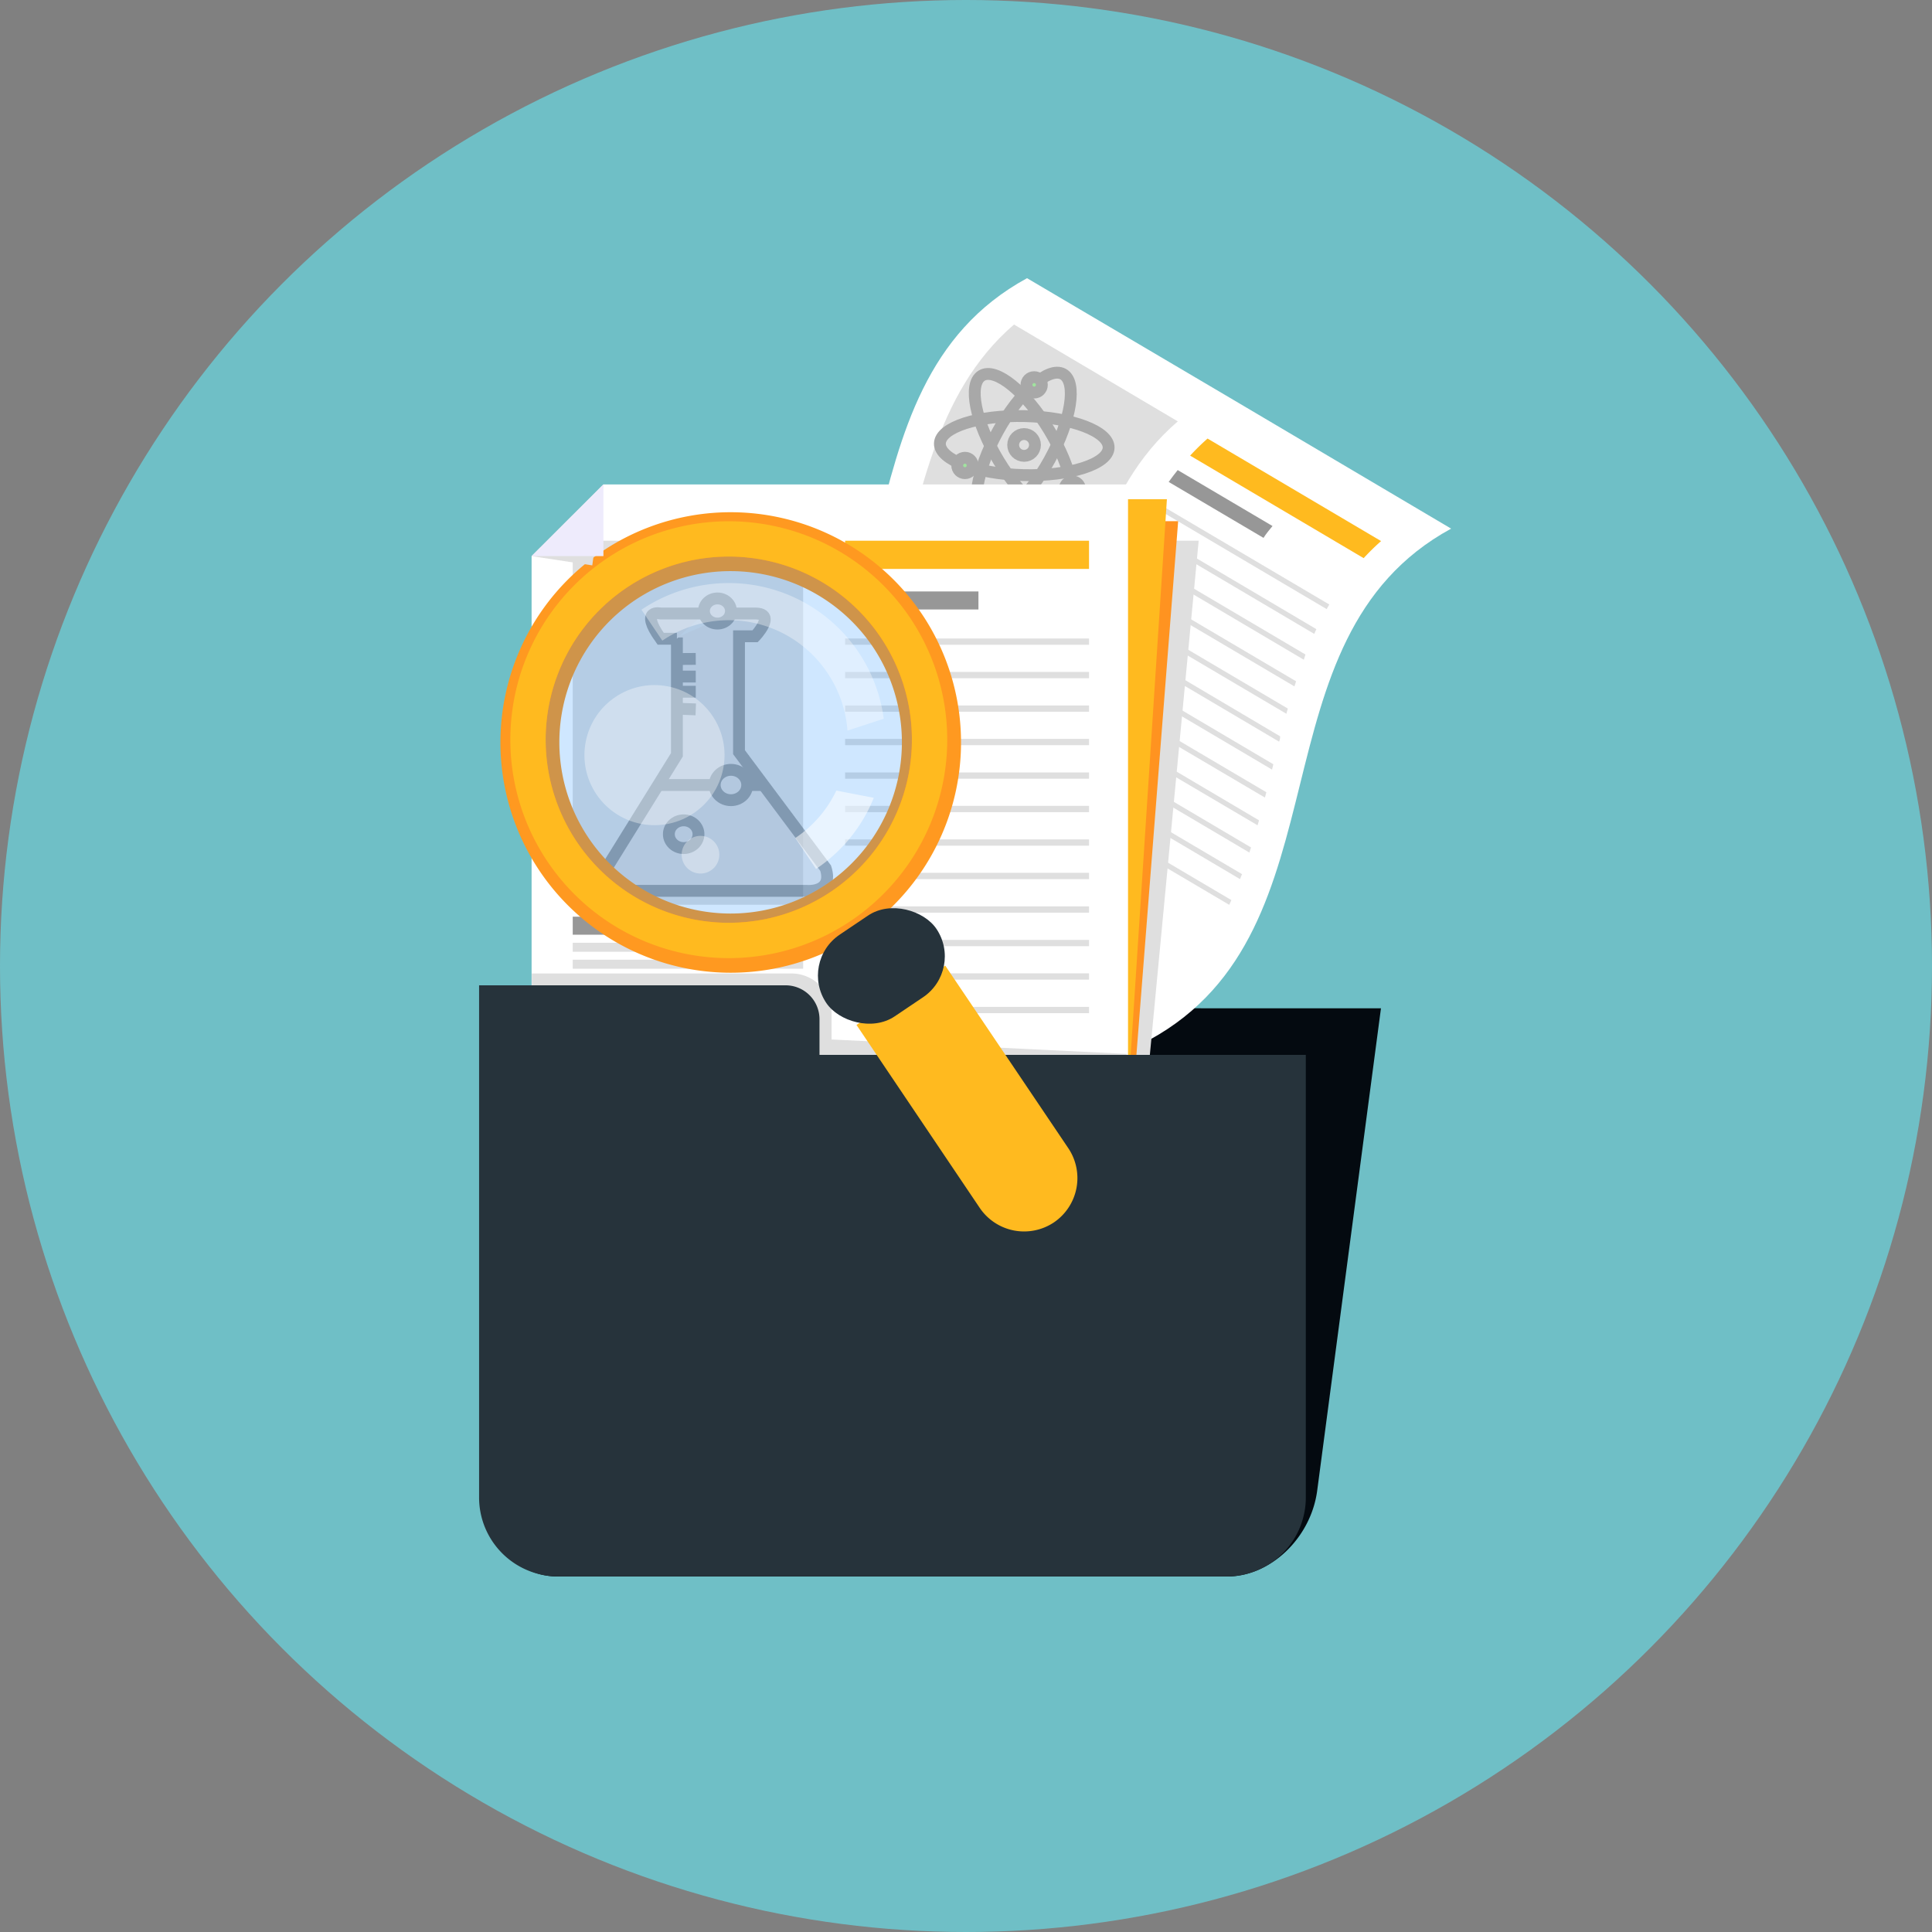 <svg xmlns="http://www.w3.org/2000/svg" viewBox="0 0 163 163"><rect x="0" y="0" width="163" height="163" fill="#808080" stroke="none"/><defs><style>.cls-1{isolation:isolate;}.cls-2{fill:#6fbfc6;}.cls-3{fill:#040a10;}.cls-17,.cls-4{fill:#fff;}.cls-11,.cls-5{fill:#dfdfdf;}.cls-6{fill:#ffba1f;}.cls-7{fill:#979797;}.cls-8{fill:none;}.cls-8,.cls-9{stroke:#a8a8a8;}.cls-14,.cls-8,.cls-9{stroke-miterlimit:10;}.cls-9{fill:#a0e39e;}.cls-10{fill:#ff9320;}.cls-11{mix-blend-mode:multiply;}.cls-12{fill:#26333b;}.cls-13{opacity:0.41;}.cls-14{fill:#d9d0cf;stroke:#424242;}.cls-15{fill:#ff9920;}.cls-16{fill:#0083ff;opacity:0.19;}.cls-17{opacity:0.35;}.cls-18{opacity:0.54;}.cls-19{fill:#eeebfc;}</style></defs><g class="cls-1"><g id="Layer_2" data-name="Layer 2"><g id="Layer_1-2" data-name="Layer 1"><circle class="cls-2" cx="81.5" cy="81.5" r="81.5"/><path class="cls-3" d="M75.48,85.06l.43-3.23a2.59,2.59,0,0,0-2.46-3.13H47.59l-.84,6.36L46.24,89l-4.86,36.76c-.53,4,2,7.25,5.7,7.25h56.44c3.67,0,7.08-3.25,7.61-7.25l5.38-40.69Z"/><path class="cls-4" d="M97,87.72,61.18,66.59c17.08-9.3,8.39-33.82,25.47-43.12Q104.53,34,122.43,44.6C105.35,53.9,114,78.42,97,87.72Z"/><path class="cls-5" d="M89.1,58.93,75.28,50.77c2.31-8.45,3.5-17.56,10.27-23.39l13.82,8.17C92.6,41.37,91.41,50.48,89.1,58.93Z"/><path class="cls-6" d="M115.05,47.09l-14.64-8.65A19.66,19.66,0,0,1,101.88,37l14.64,8.65A19.66,19.66,0,0,0,115.05,47.09Z"/><path class="cls-7" d="M106.6,45.38l-8-4.72c.25-.34.5-.68.76-1l8,4.72C107.1,44.7,106.84,45,106.6,45.38Z"/><path class="cls-7" d="M82.68,57.58l-8-4.73.37-1.24,8,4.72Z"/><path class="cls-5" d="M88.13,62.17,74.31,54c.07-.2.13-.41.2-.61l13.82,8.16C88.26,61.76,88.2,62,88.13,62.17Z"/><path class="cls-5" d="M87.74,63.32,73.92,55.15l.21-.6L88,62.71Z"/><path class="cls-5" d="M111.93,51.39,97.29,42.74l.22-.38L112.15,51C112.07,51.13,112,51.26,111.93,51.39Z"/><path class="cls-5" d="M110.88,53.48,96.24,44.83l.19-.4q7.32,4.32,14.63,8.65Z"/><path class="cls-5" d="M110,55.66,95.35,47c.05-.14.1-.28.16-.42l14.63,8.64Z"/><path class="cls-5" d="M109.21,57.91,94.57,49.27c.05-.15.09-.29.14-.43l14.64,8.64C109.3,57.63,109.25,57.77,109.21,57.91Z"/><path class="cls-5" d="M108.53,60.22,93.89,51.58c0-.15.08-.3.13-.44l14.63,8.64Z"/><path class="cls-5" d="M107.91,62.57,93.27,53.92l.12-.45L108,62.12C108,62.27,108,62.42,107.91,62.57Z"/><path class="cls-5" d="M107.32,64.93,92.68,56.28c0-.15.08-.3.11-.45l14.64,8.65C107.39,64.63,107.35,64.78,107.32,64.93Z"/><path class="cls-5" d="M106.72,67.29Q99.42,63,92.09,58.64c0-.15.07-.3.11-.44l14.64,8.64Z"/><path class="cls-5" d="M106.1,69.63,91.46,61c0-.15.08-.29.13-.44l14.63,8.65Z"/><path class="cls-5" d="M105.41,71.93,90.77,63.28c0-.14.09-.28.14-.43l14.64,8.65C105.5,71.64,105.45,71.78,105.41,71.93Z"/><path class="cls-5" d="M104.62,74.17,90,65.53l.15-.42,14.64,8.64C104.73,73.89,104.68,74,104.62,74.17Z"/><path class="cls-5" d="M103.71,76.34,89.07,67.7l.19-.4,14.63,8.64Z"/><circle class="cls-8" cx="86.4" cy="37.54" r="0.92"/><ellipse class="cls-8" cx="86.37" cy="37.59" rx="6.88" ry="2.49" transform="translate(11.77 95.1) rotate(-61.15)"/><ellipse class="cls-8" cx="86.43" cy="37.59" rx="2.49" ry="7.12" transform="translate(46.68 123.06) rotate(-88.57)"/><ellipse class="cls-8" cx="86.38" cy="37.58" rx="2.49" ry="6.88" transform="translate(-6.98 50.1) rotate(-31.15)"/><circle class="cls-9" cx="87.25" cy="32.47" r="0.65"/><circle class="cls-9" cx="90.47" cy="41.27" r="0.65"/><circle class="cls-9" cx="81.41" cy="39.27" r="0.65"/><polygon class="cls-5" points="45.51 101.55 95.82 101.55 101.13 45.62 50.82 45.62 45.51 101.55"/><polygon class="cls-10" points="44.59 101.37 94.91 101.37 99.4 43.97 49.09 43.97 44.59 101.37"/><polygon class="cls-6" points="43.65 99.52 94.71 99.52 98.45 42.12 53.94 42.12 43.65 99.52"/><polygon class="cls-4" points="95.17 101.5 44.85 101.5 44.85 46.92 50.91 40.87 95.17 40.87 95.17 101.5"/><rect class="cls-5" x="48.32" y="45.62" width="19.44" height="30.71"/><rect class="cls-6" x="71.3" y="45.62" width="20.58" height="2.38"/><rect class="cls-7" x="71.3" y="49.9" width="11.25" height="1.52"/><rect class="cls-7" x="48.32" y="77.34" width="11.25" height="1.52"/><rect class="cls-5" x="48.32" y="79.54" width="19.44" height="0.76"/><rect class="cls-5" x="48.32" y="80.97" width="19.44" height="0.76"/><rect class="cls-5" x="71.3" y="53.87" width="20.58" height="0.53"/><rect class="cls-5" x="71.3" y="56.69" width="20.58" height="0.53"/><rect class="cls-5" x="71.3" y="59.52" width="20.58" height="0.53"/><rect class="cls-5" x="71.3" y="62.34" width="20.58" height="0.53"/><rect class="cls-5" x="71.3" y="65.17" width="20.58" height="0.53"/><rect class="cls-5" x="71.3" y="67.99" width="20.58" height="0.53"/><rect class="cls-5" x="71.3" y="70.82" width="20.58" height="0.53"/><rect class="cls-5" x="71.3" y="73.64" width="20.58" height="0.53"/><rect class="cls-5" x="71.3" y="76.47" width="20.58" height="0.53"/><rect class="cls-5" x="71.3" y="79.3" width="20.58" height="0.53"/><rect class="cls-5" x="71.3" y="82.12" width="20.58" height="0.53"/><rect class="cls-5" x="71.3" y="84.95" width="20.58" height="0.53"/><path class="cls-11" d="M95.16,88.92l-25-1.22V85.51a3.39,3.39,0,0,0-3.37-3.38l-21.92,0V86L72.91,98.84"/><path class="cls-12" d="M69.14,89V86a2.86,2.86,0,0,0-2.87-2.87H40.42v43.19A6.66,6.66,0,0,0,47.08,133h56.44a6.66,6.66,0,0,0,6.65-6.66V89Z"/><g class="cls-13"><path class="cls-14" d="M57.11,53.78v9.9l-5.94,9.57S50,75.59,53,75.16H68.06s2.28.22,1.6-1.91l-7.31-9.79V53.68h1.36s1.83-1.92,0-1.92h-2"/><path class="cls-14" d="M59.39,51.76H55.74s-1.83-.42,0,2.13h1.37"/><ellipse class="cls-14" cx="60.53" cy="51.55" rx="1.14" ry="1.06"/><ellipse class="cls-14" cx="61.67" cy="66.23" rx="1.37" ry="1.28"/><ellipse class="cls-14" cx="57.68" cy="70.38" rx="1.25" ry="1.17"/><line class="cls-14" x1="55.52" y1="66.23" x2="60.3" y2="66.23"/><line class="cls-14" x1="63.04" y1="66.23" x2="64.42" y2="66.23"/><line class="cls-14" x1="57.11" y1="59.79" x2="58.7" y2="59.85"/><line class="cls-14" x1="57.11" y1="58.36" x2="58.7" y2="58.36"/><line class="cls-14" x1="57.11" y1="57.08" x2="58.7" y2="57.08"/><line class="cls-14" x1="57.11" y1="55.6" x2="58.7" y2="55.59"/></g><path class="cls-15" d="M51.15,46.29A19.43,19.43,0,1,0,78,52.14,19.45,19.45,0,0,0,51.15,46.29Zm22.66,8.54a14.45,14.45,0,1,1-20-4.35A14.48,14.48,0,0,1,73.81,54.83Z"/><circle class="cls-16" cx="61.49" cy="62.4" r="15.45" transform="translate(-11.53 110.82) rotate(-78.97)"/><circle class="cls-17" cx="55.22" cy="63.71" r="5.91" transform="translate(-17.88 105.72) rotate(-78.97)"/><circle class="cls-17" cx="59.1" cy="72.11" r="1.59"/><path class="cls-17" d="M69.82,56.79a10,10,0,0,1,1.68,4.85l3.06-1a13.19,13.19,0,0,0-20.44-9.2l1.76,2.61A10,10,0,0,1,69.82,56.79Z"/><path class="cls-6" d="M51.19,47.12a18.43,18.43,0,1,0,25.59,5A18.44,18.44,0,0,0,51.19,47.12Zm18.93,28.1A15.45,15.45,0,1,1,74.3,53.77,15.45,15.45,0,0,1,70.12,75.22Z"/><g class="cls-18"><path class="cls-4" d="M70.56,66.7a9.91,9.91,0,0,1-3.46,4l1.75,2.61a13.13,13.13,0,0,0,4.87-6Z"/></g><path class="cls-6" d="M88.92,103.13h0a4.52,4.52,0,0,1-6.26-1.22L72.26,86.47l7.49-5,10.4,15.43A4.52,4.52,0,0,1,88.92,103.13Z"/><rect class="cls-12" x="68.76" y="77.35" width="11.2" height="8.31" rx="4.16" transform="translate(-32.85 55.45) rotate(-33.97)"/><polygon class="cls-11" points="44.85 46.92 50.91 40.87 49.97 47.7 44.85 46.92"/><polygon class="cls-19" points="44.85 46.92 50.91 40.87 50.91 46.92 44.85 46.92"/></g></g></g></svg>